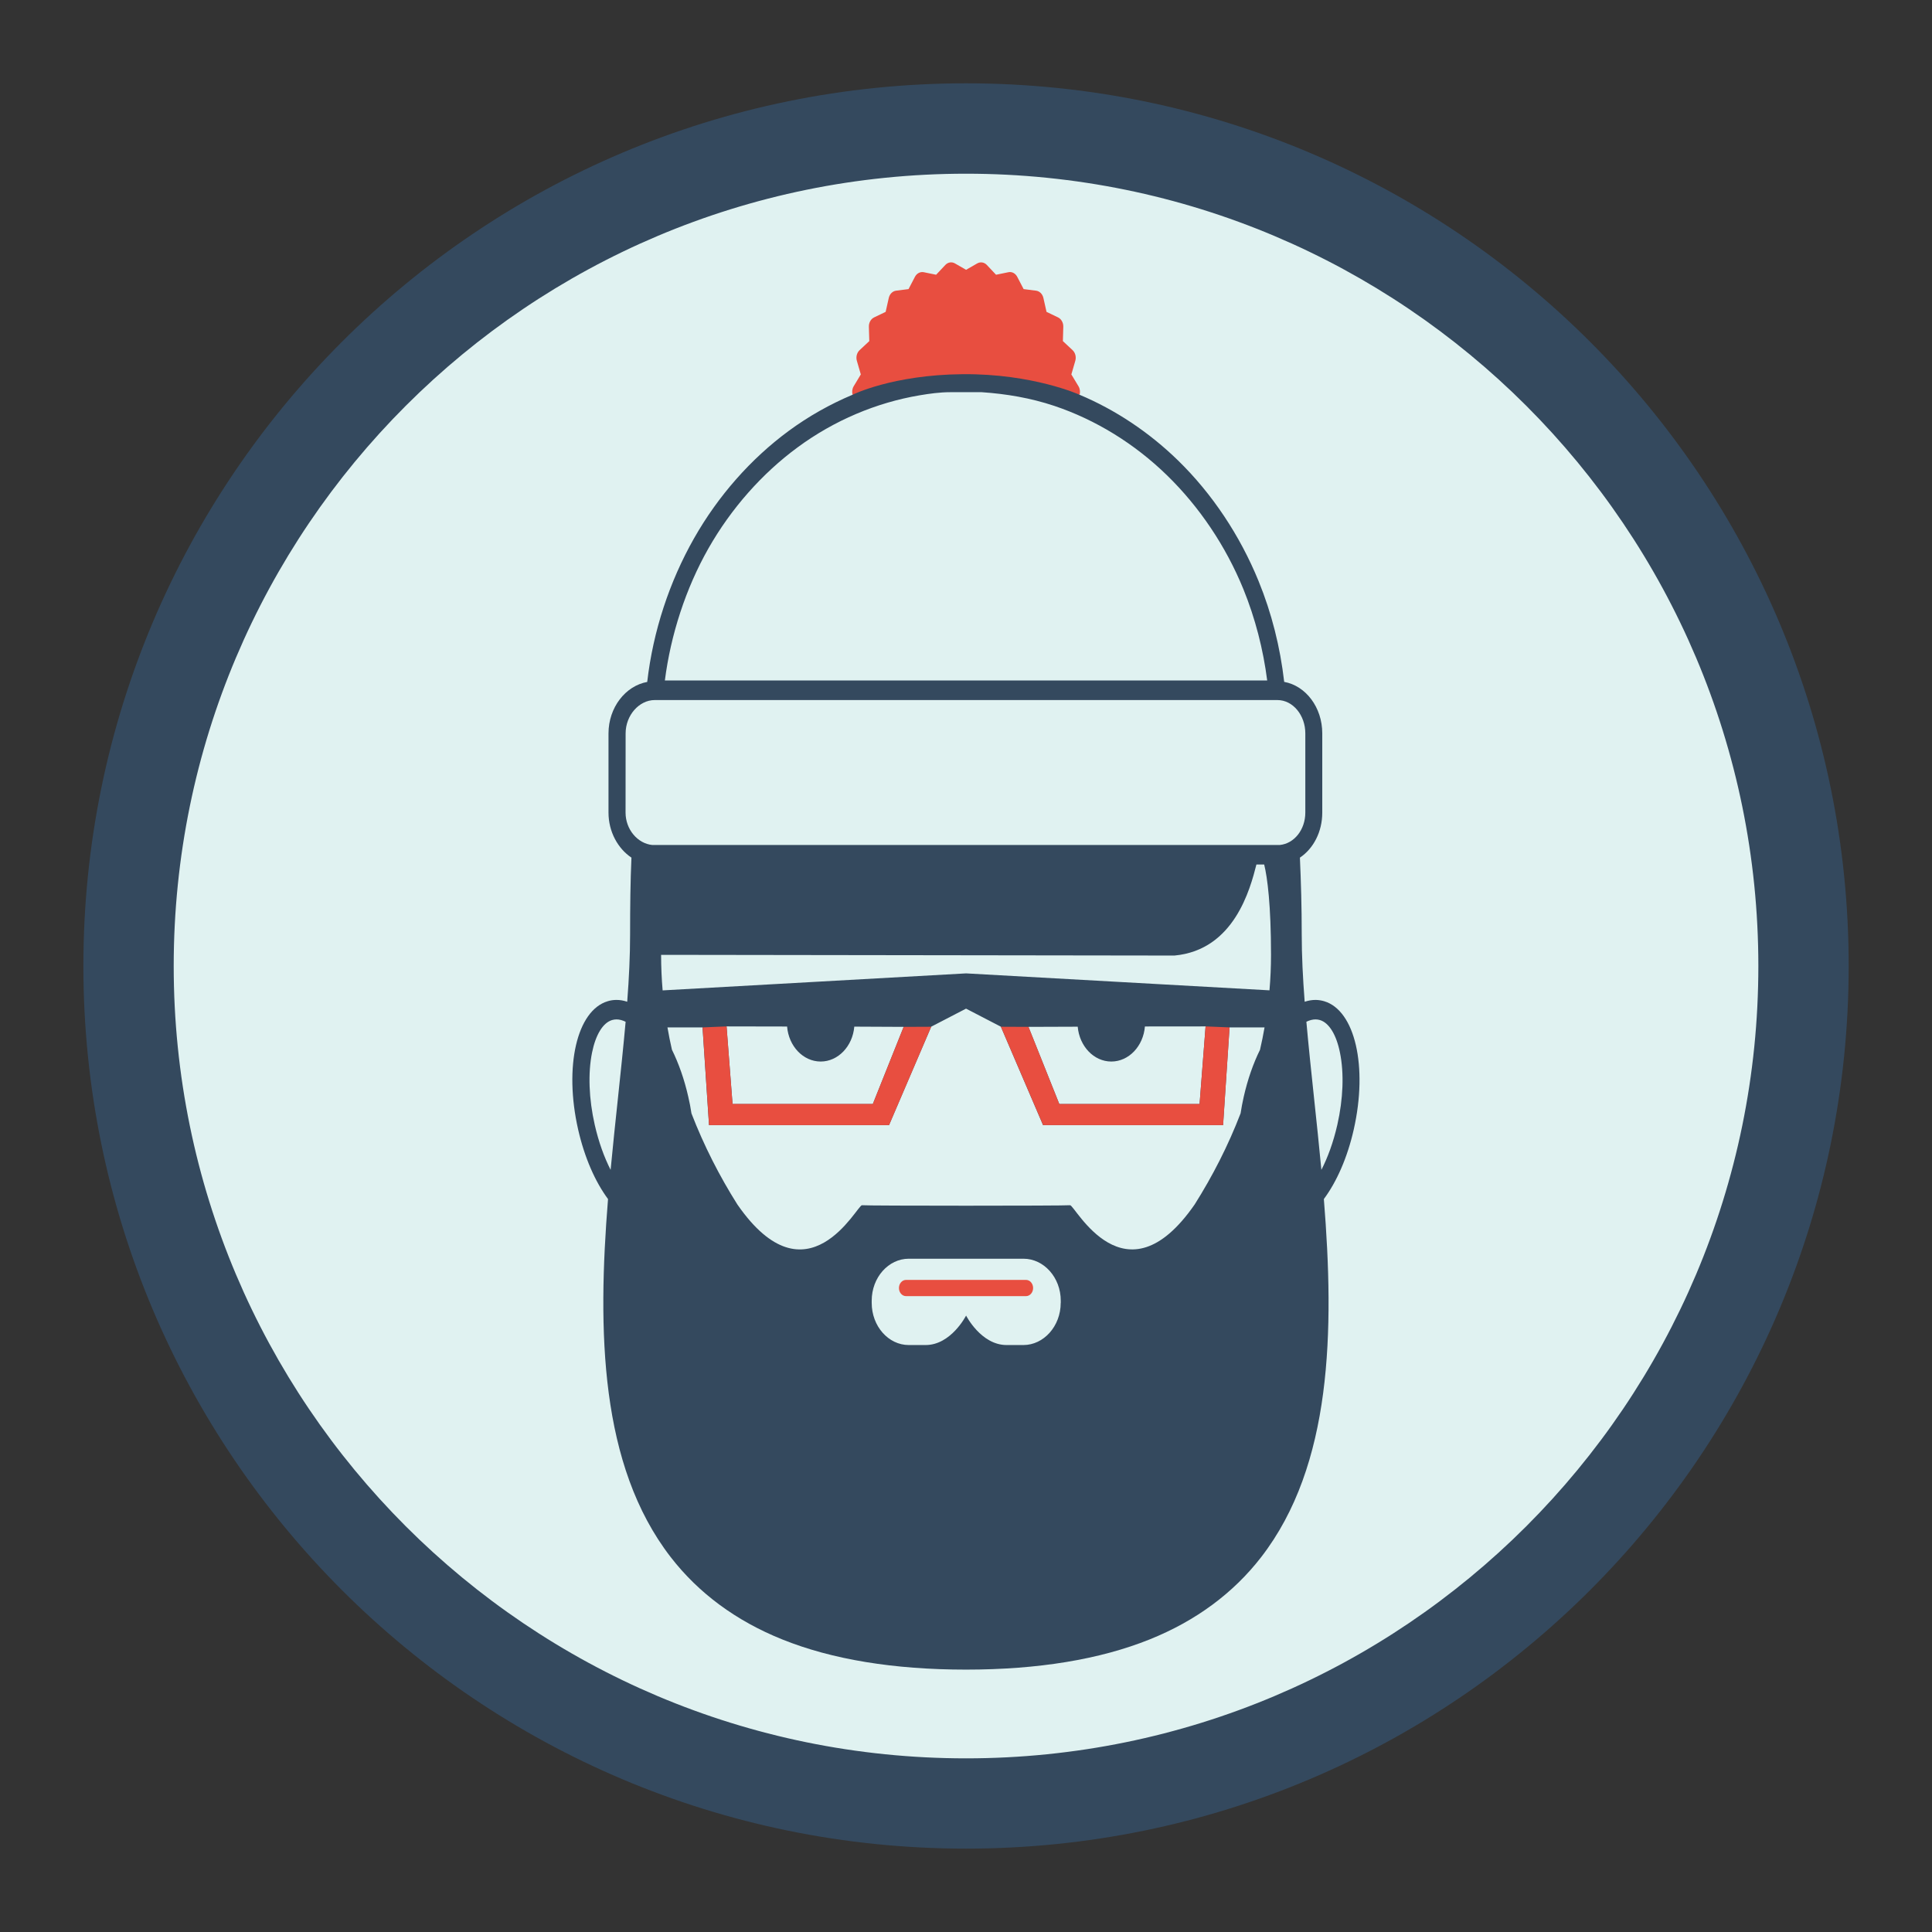 <?xml version="1.0" encoding="utf-8"?>
<!-- Generator: Adobe Illustrator 17.0.0, SVG Export Plug-In . SVG Version: 6.00 Build 0)  -->
<!DOCTYPE svg PUBLIC "-//W3C//DTD SVG 1.1//EN" "http://www.w3.org/Graphics/SVG/1.1/DTD/svg11.dtd">
<svg version="1.1" xmlns="http://www.w3.org/2000/svg" xmlns:xlink="http://www.w3.org/1999/xlink" x="0px" y="0px"
	 width="32.833px" height="32.833px" viewBox="17.509 33.667 32.833 32.833" enable-background="new 17.509 33.667 32.833 32.833"
	 xml:space="preserve">
<rect x="17.509" y="33.667" width="32.833" height="32.833" fill="#333333" stroke="none"/>
<g id="Calque_1">
	<g>
		<circle fill="#E0F2F1" cx="33.926" cy="50.083" r="13.549"/>
		<path fill="#34495E" d="M33.926,35.083c-8.284,0-15,6.716-15,15s6.716,15,15,15c8.284,0,15-6.716,15-15
			S42.21,35.083,33.926,35.083z M33.926,63.549c-7.437,0-13.465-6.029-13.465-13.465s6.029-13.465,13.465-13.465
			s13.465,6.029,13.465,13.465S41.363,63.549,33.926,63.549z"/>
	</g>
</g>
<g id="Calque_2">
	<g>
		<path fill="#E84E40" d="M35.856,40.375c0.013-0.047,0.008-0.1-0.019-0.144l-0.121-0.201l0.067-0.231
			c0.019-0.066,0-0.138-0.046-0.181l-0.165-0.154l0.007-0.244c0.002-0.069-0.034-0.132-0.089-0.159l-0.196-0.094l-0.053-0.236
			c-0.015-0.067-0.064-0.116-0.124-0.124l-0.212-0.027l-0.109-0.209c-0.031-0.059-0.09-0.091-0.15-0.078l-0.21,0.043l-0.156-0.166
			c-0.044-0.047-0.109-0.057-0.163-0.027l-0.19,0.109l-0.19-0.109c-0.054-0.031-0.119-0.02-0.163,0.027l-0.156,0.166l-0.21-0.043
			c-0.059-0.012-0.119,0.019-0.15,0.078l-0.109,0.209l-0.212,0.027c-0.06,0.008-0.109,0.057-0.124,0.124l-0.053,0.236l-0.196,0.094
			c-0.056,0.027-0.091,0.09-0.089,0.159l0.007,0.244l-0.165,0.154c-0.047,0.044-0.065,0.116-0.046,0.181l0.067,0.231l-0.121,0.201
			c-0.026,0.044-0.032,0.097-0.019,0.145l1.93-0.144L35.856,40.375z"/>
		<g>
			<path fill="#34495E" d="M33.927,50.209l-5.157,0.289c-0.017-0.199-0.026-0.4-0.026-0.604l8.724,0.012
				c1.016-0.094,1.287-1.132,1.393-1.547h0.132c0.055,0.221,0.116,0.696,0.116,1.534c0,0.203-0.009,0.405-0.026,0.604L33.927,50.209
				z M31.996,40.376c-0.381,0.16-0.747,0.366-1.085,0.615c-0.641,0.472-1.197,1.102-1.607,1.824
				c-0.418,0.736-0.697,1.579-0.796,2.441c-0.369,0.067-0.658,0.434-0.658,0.875v1.346c0,0.326,0.161,0.612,0.39,0.765
				c-0.018,0.404-0.023,0.832-0.023,1.306c0,0.357-0.018,0.74-0.049,1.143c-0.061-0.021-0.122-0.031-0.183-0.031
				c-0.05,0-0.1,0.007-0.148,0.022c-0.525,0.156-0.746,1.111-0.503,2.18c0.109,0.479,0.291,0.89,0.508,1.182
				c-0.181,2.244-0.142,4.524,1.065,6.085c0.474,0.613,1.112,1.084,1.896,1.399c0.847,0.341,1.897,0.513,3.122,0.513
				c1.225,0,2.275-0.173,3.121-0.513c0.784-0.315,1.422-0.786,1.896-1.399c1.207-1.561,1.246-3.841,1.065-6.085
				c0.217-0.292,0.4-0.703,0.508-1.182c0.242-1.069,0.022-2.024-0.503-2.18c-0.048-0.014-0.098-0.022-0.148-0.022
				c-0.061,0-0.122,0.011-0.183,0.031c-0.031-0.402-0.05-0.785-0.05-1.143c0-0.475-0.013-0.903-0.031-1.306
				c0.23-0.154,0.38-0.439,0.38-0.765V46.13c0-0.441-0.279-0.808-0.647-0.875c-0.068-0.592-0.213-1.169-0.435-1.712
				c-0.317-0.777-0.79-1.487-1.371-2.053c-0.491-0.478-1.063-0.859-1.673-1.115c0,0-0.794-0.36-1.988-0.349
				C32.674,40.037,31.996,40.376,31.996,40.376z M37.997,51.11l-0.102,1.319h-2.384l-0.524-1.311l0.837-0.003
				c0.029,0.332,0.274,0.592,0.571,0.592c0.298,0,0.544-0.262,0.571-0.596L37.997,51.11z M32.866,51.118l-0.524,1.311h-2.384
				l-0.102-1.319l1.029,0.002c0.027,0.334,0.273,0.595,0.571,0.595c0.297,0,0.543-0.261,0.571-0.593L32.866,51.118z M29.547,42.989
				c0.388-0.682,0.913-1.276,1.52-1.722c0.62-0.456,1.335-0.758,2.07-0.882c0.172-0.029,0.346-0.053,0.52-0.053h0.535
				c0.418,0.028,0.834,0.099,1.232,0.232c0.702,0.235,1.365,0.642,1.918,1.181c0.549,0.535,0.997,1.199,1.297,1.933
				c0.202,0.496,0.338,1.027,0.405,1.553H28.808C28.907,44.456,29.162,43.668,29.547,42.989z M28.141,46.13
				c0-0.305,0.228-0.566,0.495-0.566h10.581c0.267,0,0.475,0.261,0.475,0.566v1.346c0,0.289-0.187,0.527-0.434,0.551H28.594
				c-0.247-0.024-0.454-0.262-0.454-0.551L28.141,46.13L28.141,46.13z M27.616,52.782c-0.1-0.441-0.116-0.876-0.046-1.225
				c0.062-0.307,0.186-0.509,0.341-0.555c0.024-0.007,0.049-0.011,0.075-0.011c0.049,0,0.101,0.014,0.155,0.04
				c-0.037,0.416-0.083,0.849-0.13,1.294c-0.043,0.401-0.086,0.811-0.125,1.223C27.779,53.338,27.684,53.08,27.616,52.782z
				 M35.535,55.809c0,0.396-0.289,0.716-0.634,0.716h-0.286l0,0c-0.434,0-0.688-0.501-0.688-0.501s-0.254,0.501-0.688,0.501l0,0
				h-0.286c-0.346,0-0.63-0.32-0.63-0.716v-0.037c0-0.396,0.285-0.714,0.63-0.714h1.949c0.346,0,0.634,0.318,0.634,0.714V55.809z
				 M35.694,54.149c-0.092,0.011-3.444,0.011-3.536,0c-0.08-0.01-0.929,1.704-2.118-0.013c-0.301-0.477-0.567-0.996-0.78-1.547
				c-0.014-0.094-0.032-0.188-0.054-0.282c-0.067-0.297-0.163-0.568-0.278-0.801c-0.029-0.125-0.054-0.251-0.076-0.379h0.596
				l0.11,1.661h3.059l0.717-1.673l0.592-0.307l0.592,0.307l0.717,1.673h3.059l0.11-1.661h0.595c-0.022,0.128-0.048,0.255-0.077,0.38
				c-0.115,0.233-0.21,0.504-0.277,0.8c-0.021,0.094-0.039,0.187-0.053,0.28c-0.212,0.552-0.479,1.071-0.78,1.548
				C36.623,55.853,35.774,54.139,35.694,54.149z M40.236,52.782c-0.068,0.298-0.163,0.556-0.271,0.766
				c-0.039-0.412-0.082-0.822-0.125-1.223c-0.047-0.444-0.093-0.878-0.13-1.294c0.054-0.026,0.106-0.04,0.155-0.04
				c0.026,0,0.051,0.004,0.075,0.011c0.155,0.046,0.28,0.249,0.341,0.555C40.352,51.906,40.336,52.341,40.236,52.782z"/>
			<path fill="#E84E40" d="M34.945,55.418h-2.038c-0.067,0-0.121,0.062-0.121,0.138c0,0.077,0.054,0.138,0.121,0.138h2.038
				c0.067,0,0.121-0.062,0.121-0.138C35.066,55.48,35.012,55.418,34.945,55.418z"/>
		</g>
		<polygon fill="#E84E40" points="29.449,51.127 29.559,52.788 32.618,52.788 33.334,51.116 32.866,51.118 32.342,52.428 
			29.958,52.428 29.857,51.11 		"/>
		<polygon fill="#E84E40" points="34.519,51.116 35.236,52.788 38.295,52.788 38.405,51.127 37.997,51.11 37.895,52.429 
			35.511,52.429 34.988,51.118 		"/>
	</g>
</g>
</svg>
